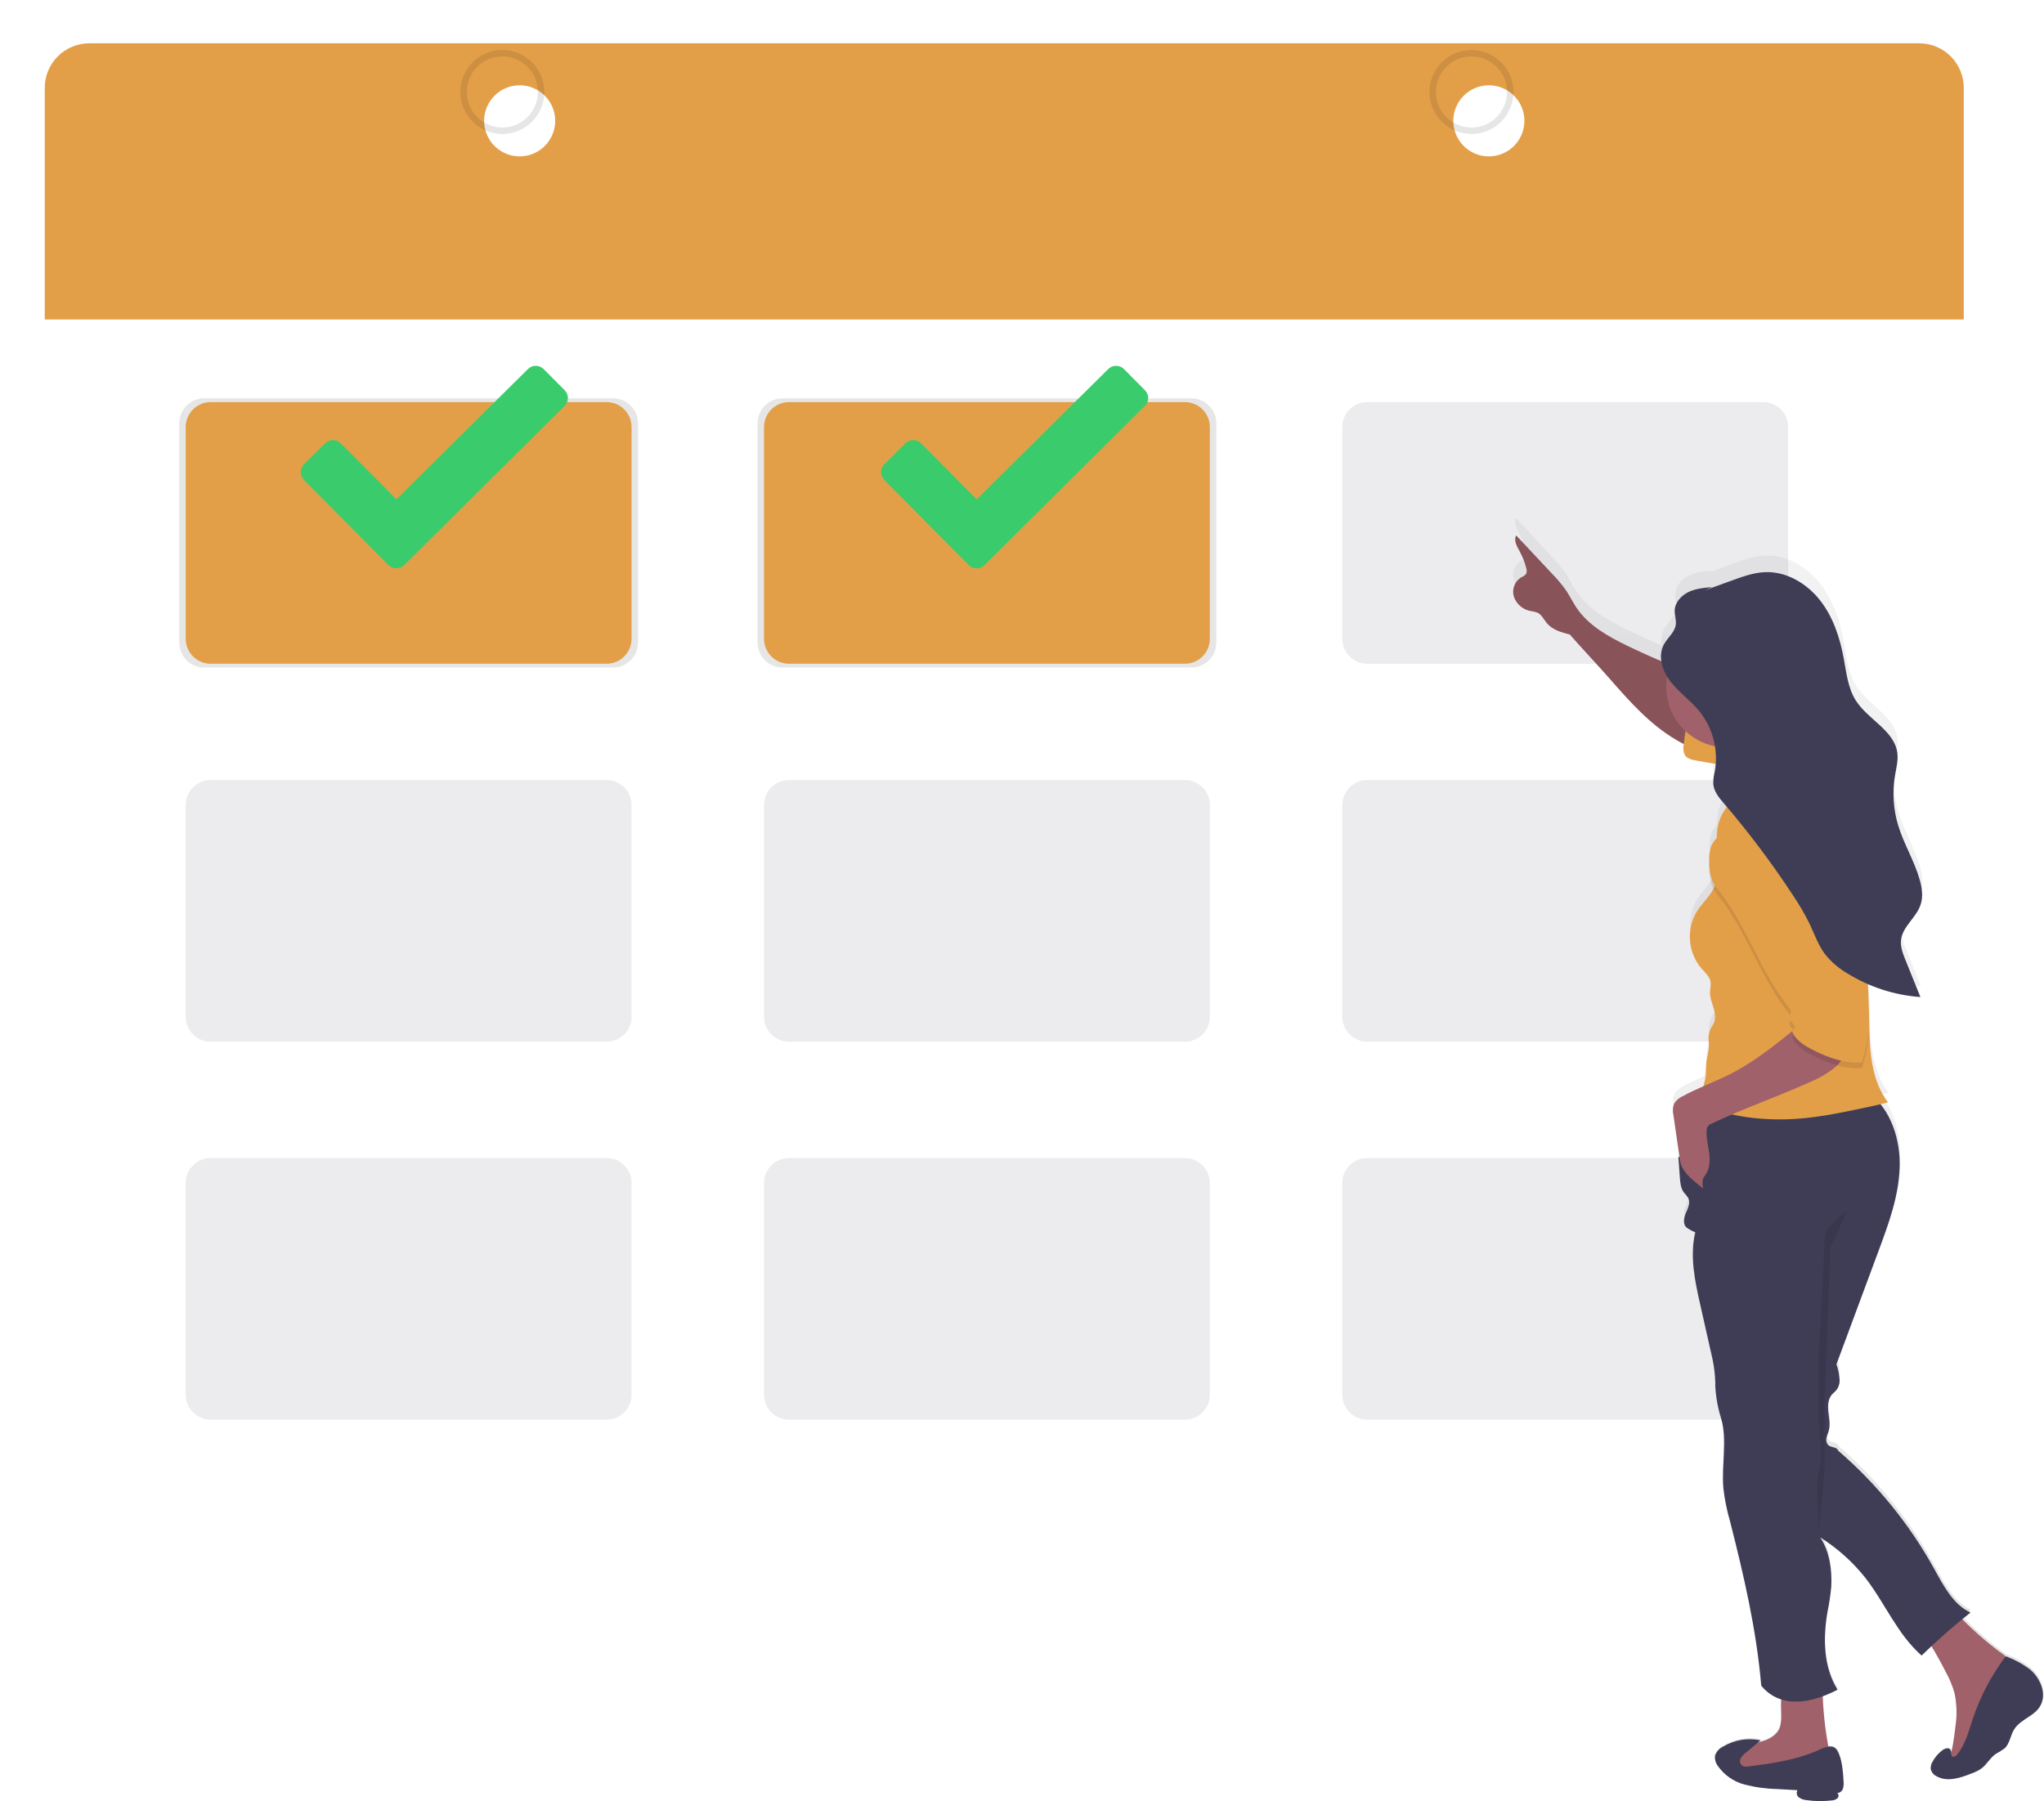 
<svg width="708" height="624" viewBox="0 0 708 624" fill="none" xmlns="http://www.w3.org/2000/svg">
<g filter="url(#filter0_d)">
<path d="M9.5 98.44V540.15C9.5 542.175 9.899 544.18 10.674 546.051C11.449 547.922 12.585 549.622 14.016 551.054C15.448 552.485 17.148 553.621 19.019 554.396C20.89 555.171 22.895 555.57 24.92 555.57H658.79C662.88 555.57 666.802 553.945 669.694 551.054C672.585 548.162 674.21 544.24 674.21 540.15V98.44H9.5Z" fill="white"/>
</g>
<path opacity="0.1" d="M212.35 137.98H70.75C65.973 137.98 62.1 141.853 62.1 146.63V222.6C62.1 227.377 65.973 231.25 70.75 231.25H212.35C217.127 231.25 221 227.377 221 222.6V146.63C221 141.853 217.127 137.98 212.35 137.98Z" fill="black"/>
<path opacity="0.1" d="M412.66 137.98H271.06C266.283 137.98 262.41 141.853 262.41 146.63V222.6C262.41 227.377 266.283 231.25 271.06 231.25H412.66C417.437 231.25 421.31 227.377 421.31 222.6V146.63C421.31 141.853 417.437 137.98 412.66 137.98Z" fill="black"/>
<path d="M210.11 139.29H72.98C68.203 139.29 64.33 143.163 64.33 147.94V221.28C64.33 226.057 68.203 229.93 72.98 229.93H210.11C214.887 229.93 218.76 226.057 218.76 221.28V147.94C218.76 143.163 214.887 139.29 210.11 139.29Z" fill="#E39F48"/>
<path opacity="0.1" d="M473.6 229.93L610.73 229.93C615.507 229.93 619.38 226.057 619.38 221.28V147.94C619.38 143.163 615.507 139.29 610.73 139.29H473.6C468.823 139.29 464.95 143.163 464.95 147.94V221.28C464.95 226.057 468.823 229.93 473.6 229.93Z" fill="#444053"/>
<path d="M273.29 229.93L410.42 229.93C415.197 229.93 419.07 226.057 419.07 221.28V147.94C419.07 143.163 415.197 139.29 410.42 139.29H273.29C268.513 139.29 264.64 143.163 264.64 147.94V221.28C264.64 226.057 268.513 229.93 273.29 229.93Z" fill="#E39F48"/>
<path opacity="0.1" d="M210.11 270.22H72.98C68.203 270.22 64.33 274.093 64.33 278.87V352.21C64.33 356.987 68.203 360.86 72.98 360.86H210.11C214.887 360.86 218.76 356.987 218.76 352.21V278.87C218.76 274.093 214.887 270.22 210.11 270.22Z" fill="#444053"/>
<path opacity="0.1" d="M473.6 360.86H610.73C615.507 360.86 619.38 356.987 619.38 352.21V278.87C619.38 274.093 615.507 270.22 610.73 270.22H473.6C468.823 270.22 464.95 274.093 464.95 278.87V352.21C464.95 356.987 468.823 360.86 473.6 360.86Z" fill="#444053"/>
<path opacity="0.1" d="M273.29 360.86H410.42C415.197 360.86 419.07 356.987 419.07 352.21V278.87C419.07 274.093 415.197 270.22 410.42 270.22H273.29C268.513 270.22 264.64 274.093 264.64 278.87V352.21C264.64 356.987 268.513 360.86 273.29 360.86Z" fill="#444053"/>
<path opacity="0.1" d="M210.11 401.15H72.98C68.203 401.15 64.33 405.023 64.33 409.8V483.14C64.33 487.917 68.203 491.79 72.98 491.79H210.11C214.887 491.79 218.76 487.917 218.76 483.14V409.8C218.76 405.023 214.887 401.15 210.11 401.15Z" fill="#444053"/>
<path opacity="0.1" d="M473.6 491.8H610.73C615.507 491.8 619.38 487.927 619.38 483.15V409.81C619.38 405.033 615.507 401.16 610.73 401.16H473.6C468.823 401.16 464.95 405.033 464.95 409.81V483.15C464.95 487.927 468.823 491.8 473.6 491.8Z" fill="#444053"/>
<path opacity="0.1" d="M273.29 491.8H410.42C415.197 491.8 419.07 487.927 419.07 483.15V409.81C419.07 405.033 415.197 401.16 410.42 401.16H273.29C268.513 401.16 264.64 405.033 264.64 409.81V483.15C264.64 487.927 268.513 491.8 273.29 491.8Z" fill="#444053"/>
<g filter="url(#filter1_d)">
<path d="M9.5 20.43V100.68H674.21V20.43C674.211 18.404 673.813 16.398 673.039 14.526C672.265 12.654 671.129 10.953 669.697 9.52C668.265 8.087 666.565 6.95 664.693 6.175C662.822 5.399 660.816 5 658.79 5H24.92C22.894 5 20.888 5.399 19.017 6.175C17.145 6.95 15.445 8.087 14.013 9.52C12.581 10.953 11.445 12.654 10.671 14.526C9.897 16.398 9.499 18.404 9.5 20.43V20.43ZM174 44.17C171.565 44.17 169.185 43.448 167.161 42.095C165.137 40.743 163.559 38.82 162.627 36.571C161.695 34.322 161.452 31.846 161.927 29.459C162.402 27.07 163.574 24.877 165.296 23.155C167.017 21.434 169.211 20.262 171.598 19.787C173.986 19.312 176.461 19.555 178.711 20.487C180.96 21.419 182.883 22.997 184.235 25.021C185.588 27.045 186.31 29.425 186.31 31.86C186.31 35.125 185.013 38.256 182.704 40.565C180.396 42.873 177.265 44.17 174 44.17V44.17ZM509.71 44.17C507.275 44.17 504.895 43.448 502.871 42.095C500.847 40.743 499.269 38.82 498.337 36.571C497.405 34.322 497.162 31.846 497.637 29.459C498.112 27.07 499.284 24.877 501.005 23.155C502.727 21.434 504.921 20.262 507.308 19.787C509.696 19.312 512.171 19.555 514.421 20.487C516.67 21.419 518.593 22.997 519.945 25.021C521.298 27.045 522.02 29.425 522.02 31.86C522.02 33.478 521.701 35.081 521.081 36.575C520.461 38.07 519.553 39.428 518.407 40.572C517.262 41.715 515.903 42.621 514.407 43.239C512.911 43.856 511.308 44.173 509.69 44.17H509.71Z" fill="#E39F48"/>
</g>
<path opacity="0.1" d="M174 17.31C171.122 17.308 168.308 18.16 165.914 19.757C163.52 21.355 161.653 23.627 160.55 26.285C159.448 28.944 159.158 31.869 159.718 34.692C160.279 37.516 161.664 40.109 163.698 42.145C165.733 44.181 168.325 45.568 171.148 46.13C173.971 46.692 176.897 46.404 179.556 45.303C182.215 44.202 184.488 42.337 186.087 39.945C187.686 37.552 188.54 34.738 188.54 31.86C188.541 29.95 188.166 28.058 187.436 26.293C186.706 24.527 185.635 22.923 184.285 21.572C182.935 20.221 181.331 19.149 179.567 18.418C177.802 17.686 175.91 17.31 174 17.31V17.31ZM174 44.17C171.565 44.17 169.185 43.448 167.161 42.095C165.137 40.743 163.559 38.82 162.627 36.571C161.695 34.322 161.452 31.846 161.927 29.458C162.402 27.07 163.574 24.877 165.296 23.155C167.017 21.434 169.211 20.262 171.599 19.787C173.986 19.311 176.462 19.555 178.711 20.487C180.96 21.419 182.883 22.997 184.235 25.021C185.588 27.045 186.31 29.425 186.31 31.86C186.31 35.125 185.013 38.256 182.705 40.565C180.396 42.873 177.265 44.17 174 44.17V44.17Z" fill="black"/>
<path opacity="0.1" d="M509.69 17.31C506.812 17.31 503.999 18.163 501.606 19.762C499.214 21.361 497.349 23.633 496.247 26.292C495.146 28.951 494.858 31.876 495.419 34.699C495.981 37.521 497.367 40.114 499.402 42.148C501.436 44.183 504.029 45.569 506.851 46.13C509.674 46.692 512.599 46.404 515.258 45.302C517.917 44.201 520.189 42.336 521.788 39.944C523.387 37.551 524.24 34.738 524.24 31.86C524.24 28.001 522.707 24.3 519.978 21.572C517.25 18.843 513.549 17.31 509.69 17.31ZM509.69 44.17C507.255 44.17 504.875 43.448 502.851 42.095C500.826 40.743 499.249 38.82 498.317 36.571C497.385 34.322 497.141 31.846 497.616 29.458C498.091 27.07 499.264 24.877 500.985 23.155C502.707 21.434 504.9 20.262 507.288 19.787C509.676 19.311 512.151 19.555 514.401 20.487C516.65 21.419 518.573 22.997 519.925 25.021C521.278 27.045 522 29.425 522 31.86C522 35.125 520.703 38.256 518.394 40.565C516.086 42.873 512.955 44.17 509.69 44.17Z" fill="black"/>
<path d="M703.18 577.57C700.903 575.856 698.408 574.453 695.76 573.4C695.559 573.296 695.337 573.238 695.11 573.23C689.631 569.297 684.511 564.887 679.81 560.05C680.81 559.25 681.73 558.47 682.71 557.7C676.71 554.84 673.38 548.29 670.14 542.38C661.574 526.669 650.285 512.604 636.8 500.84C636.47 499.57 634.54 499.84 633.51 499.02C633.174 498.697 632.93 498.291 632.802 497.843C632.673 497.395 632.666 496.922 632.78 496.47C632.94 495.55 633.36 494.7 633.59 493.8C634.14 491.69 633.66 489.47 633.42 487.3C633.18 485.13 633.28 482.71 634.72 481.09C635.18 480.56 635.77 480.15 636.22 479.61C636.693 478.974 637.026 478.245 637.199 477.472C637.371 476.698 637.378 475.897 637.22 475.12C637.111 473.563 636.774 472.03 636.22 470.57C641.12 457.237 646.017 443.88 650.91 430.5C654.34 421.16 657.8 411.62 658.15 401.66C658.43 393.66 656.37 385.35 651.53 379.24C652.41 379.03 653.29 378.81 654.16 378.56C648.44 370.98 647.82 360.94 647.67 351.39C647.59 346.63 647.427 341.867 647.18 337.1C648.84 337.83 650.52 338.48 652.24 339.04L653.84 339.53C656.438 340.291 659.089 340.859 661.77 341.23C662.95 341.4 664.15 341.53 665.34 341.61C663.62 337.303 661.903 332.99 660.19 328.67C659.299 326.758 658.757 324.703 658.59 322.6V322.6V322.2C658.59 321.96 658.59 321.72 658.64 321.48C658.708 320.907 658.839 320.344 659.03 319.8C659.119 319.531 659.222 319.267 659.34 319.01C659.696 318.222 660.125 317.469 660.62 316.76C660.98 316.21 661.38 315.68 661.78 315.14C663.27 313.401 664.481 311.441 665.37 309.33C665.722 308.261 665.907 307.145 665.92 306.02C665.939 304.879 665.839 303.74 665.62 302.62C665.48 301.88 665.3 301.13 665.1 300.41C664.97 299.96 664.83 299.51 664.69 299.07L664.57 298.71C664.46 298.37 664.35 298.04 664.23 297.71L664.11 297.37C663.98 297.01 663.85 296.66 663.71 296.3L663.63 296.09C661.72 291.18 659.18 286.5 657.63 281.45C657.223 280.106 656.889 278.741 656.63 277.36C656.56 277.01 656.51 276.65 656.45 276.3C656.39 275.95 656.36 275.7 656.32 275.4C656.28 275.1 656.23 274.7 656.19 274.35L656.1 273.35C656.1 273.03 656.05 272.71 656.03 272.35C656.03 271.74 655.97 271.13 655.96 270.52C655.96 270.3 655.96 270.09 655.96 269.87C655.96 269.41 655.96 268.94 655.96 268.48C655.96 268.23 655.96 267.98 655.96 267.74C655.96 267.28 656.03 266.82 656.07 266.37C656.07 266.15 656.07 265.93 656.14 265.72C656.207 265.053 656.297 264.387 656.41 263.72C656.51 263.13 656.62 262.53 656.74 261.93C657.102 260.288 657.29 258.612 657.3 256.93C657.3 256.61 657.3 256.28 657.23 255.93C657.16 255.58 657.15 255.39 657.1 255.13C657.095 255.05 657.095 254.97 657.1 254.89C657.1 254.71 657.01 254.53 656.97 254.35C656.93 254.17 656.92 254.18 656.89 254.1C656.86 254.02 656.78 253.75 656.72 253.58C656.66 253.41 656.67 253.43 656.64 253.35C656.61 253.27 656.5 252.99 656.42 252.82L656.35 252.64C656.25 252.42 656.14 252.21 656.03 252C655.643 251.27 655.194 250.575 654.69 249.92V249.92C651.4 245.6 645.93 242.31 642.92 237.55C641.163 234.465 640.018 231.069 639.55 227.55C639.4 226.75 639.27 225.95 639.13 225.16C638.99 224.37 638.87 223.59 638.73 222.81C638.64 222.33 638.55 221.81 638.45 221.37L638.39 221.06C638.31 220.68 638.23 220.29 638.14 219.91L638.08 219.64C637.99 219.24 637.9 218.84 637.8 218.44L637.74 218.23C637.64 217.81 637.53 217.39 637.42 216.97C637.415 216.92 637.415 216.87 637.42 216.82C637.3 216.38 637.17 215.94 637.04 215.5V215.41C636.9 214.95 636.76 214.5 636.61 214.05C636.46 213.59 636.3 213.12 636.13 212.66C635.95 212.19 635.78 211.72 635.59 211.26C634.332 208.038 632.629 205.009 630.53 202.26C625.95 196.38 618.87 192.16 611.53 192.44C607.59 192.59 603.81 193.97 600.1 195.34L590.47 198.89L593.16 197.65C590.36 197.9 587.5 198.16 584.97 199.4C582.44 200.64 580.3 203.07 580.22 205.91C580.17 207.56 580.82 209.2 580.61 210.84C580.26 213.55 577.77 215.39 576.48 217.79C575.724 219.236 575.378 220.861 575.48 222.49V222.57C575.48 222.76 575.48 222.94 575.48 223.13C575.475 223.183 575.475 223.237 575.48 223.29V223.61C571.48 221.87 567.48 220.06 563.48 218.12C556.87 214.87 550.18 211.05 546.06 204.89C544.74 202.89 543.72 200.73 542.41 198.75C540.907 196.619 539.235 194.613 537.41 192.75L525.14 179.47C524.2 181.24 525.41 183.33 526.36 185.09C527.369 186.936 528.132 188.906 528.63 190.95C528.872 191.616 528.851 192.349 528.57 193C528.123 193.536 527.544 193.947 526.89 194.19C525.769 194.895 524.913 195.952 524.456 197.194C523.998 198.437 523.964 199.796 524.36 201.06C524.795 202.305 525.547 203.414 526.541 204.28C527.535 205.147 528.738 205.739 530.03 206C530.896 206.099 531.746 206.307 532.56 206.62C534.04 207.35 534.74 209.05 535.8 210.32C537.73 212.64 540.8 213.51 543.73 214.27C548.27 219.51 552.99 224.53 557.53 229.77C564.4 237.7 571.43 245.77 580.39 251.13C581.32 251.69 582.27 252.21 583.23 252.69C583.23 252.85 583.23 253.01 583.18 253.17C582.929 254.352 583.081 255.584 583.61 256.67C584.41 257.94 586.06 258.32 587.53 258.58L594.31 259.79C594.25 260.669 594.14 261.544 593.98 262.41C593.89 262.94 593.78 263.46 593.68 263.99L593.56 264.67C593.56 264.67 593.56 264.74 593.56 264.77C593.56 264.8 593.56 265.13 593.49 265.32C593.42 265.51 593.49 265.45 593.49 265.51V265.99V266.19C593.49 266.4 593.49 266.62 593.49 266.84C593.72 269.5 595.49 271.7 597.26 273.73L598.21 274.88C596.703 276.778 595.646 278.994 595.12 281.36C594.819 282.844 594.671 284.356 594.68 285.87C593.773 286.735 593.087 287.805 592.68 288.99C592.206 290.629 592.03 292.339 592.16 294.04V294.16C592.16 294.79 592.16 295.41 592.16 296.04C592.044 298.429 592.439 300.816 593.32 303.04C593.41 303.22 593.51 303.38 593.6 303.55C592.1 306.49 589.6 308.78 587.81 311.55C586 314.625 585.181 318.184 585.465 321.741C585.75 325.298 587.124 328.682 589.4 331.43C590.77 333.01 592.53 334.53 592.69 336.63C592.666 337.582 592.573 338.532 592.41 339.47C592.25 341.73 593.29 343.87 593.85 346.06C594.32 347.88 594.34 350.06 593.3 351.52C592.248 353.054 591.764 354.907 591.93 356.76C592.44 359.59 591.27 362.42 591.07 365.29C590.98 366.52 591.07 367.77 590.96 369C590.816 370.179 590.572 371.343 590.23 372.48C590.23 372.6 590.17 372.73 590.13 372.86C587.66 373.95 585.21 375.08 582.85 376.39C581.575 376.958 580.522 377.927 579.85 379.15C579.451 380.378 579.396 381.692 579.69 382.95L581.82 397.77L581.45 397.61C581.617 400.037 581.79 402.473 581.97 404.92C582.1 406.77 582.27 408.73 583.37 410.21C583.93 410.807 584.435 411.453 584.88 412.14C585.72 413.84 584.72 415.82 583.98 417.56C583.24 419.3 582.98 421.77 584.61 422.71C585.46 423.301 586.376 423.791 587.34 424.17C585.34 432.51 587.18 441.25 589.04 449.62C590.46 456.02 591.883 462.413 593.31 468.8C593.868 471.513 594.183 474.271 594.25 477.04C594.25 477.44 594.25 477.84 594.25 478.24C594.451 482.048 595.122 485.817 596.25 489.46C598.47 496.94 596.34 505.92 597.04 514.07C597.505 517.99 598.288 521.866 599.38 525.66C604.21 544.82 608.52 563.6 610.18 583.3C611.956 585.561 614.365 587.243 617.1 588.13C616.9 590.55 617.17 593.32 617.1 594.73C617.097 595.898 616.915 597.058 616.56 598.17C615.71 600.39 613.56 601.84 611.33 602.62C610.63 602.86 609.92 603.05 609.2 603.22L610 602.54C605.428 601.547 600.649 602.387 596.69 604.88C596.068 605.197 595.516 605.634 595.064 606.166C594.613 606.698 594.271 607.315 594.06 607.98C593.896 609.25 594.225 610.535 594.98 611.57C597.182 614.793 600.462 617.123 604.23 618.14C607.953 619.12 611.78 619.654 615.63 619.73L622.69 620.14C622.45 620.543 622.365 621.02 622.449 621.481C622.534 621.943 622.783 622.358 623.15 622.65C623.907 623.203 624.805 623.529 625.74 623.59C628.625 624.018 631.554 624.062 634.45 623.72C635.176 623.699 635.877 623.447 636.45 623C636.583 622.879 636.69 622.732 636.762 622.567C636.835 622.403 636.873 622.225 636.873 622.045C636.873 621.865 636.835 621.687 636.762 621.523C636.69 621.358 636.583 621.211 636.45 621.09C636.874 621.077 637.283 620.936 637.626 620.686C637.968 620.436 638.228 620.089 638.37 619.69C638.647 618.877 638.736 618.012 638.63 617.16C638.44 613.87 638.15 609.09 636.44 606.16C636.144 605.627 635.682 605.205 635.124 604.96C634.566 604.714 633.943 604.658 633.35 604.8C632.244 598.945 631.575 593.015 631.35 587.06C633.112 586.399 634.829 585.624 636.49 584.74C631.58 576.81 631.49 566.74 632.99 557.52C633.585 554.609 634.022 551.668 634.3 548.71C634.63 542.81 633.74 536.13 630.47 531.25C636.431 535.041 641.706 539.815 646.07 545.37C652.98 554.37 657.19 565.27 665.66 572.77C666.773 571.683 667.9 570.603 669.04 569.53C670.827 572.557 672.517 575.647 674.11 578.8C675.36 581.119 676.346 583.571 677.05 586.11C677.83 589.994 677.921 593.985 677.32 597.9C677.087 599.98 676.803 602.05 676.47 604.11C676.336 604.991 676.132 605.861 675.86 606.71C675.856 606.439 675.791 606.172 675.67 605.93C675.14 605 673.67 605.42 672.87 606.06C671.445 607.129 670.268 608.494 669.42 610.06C668.953 610.825 668.737 611.716 668.8 612.61C668.93 613.148 669.176 613.651 669.521 614.083C669.867 614.515 670.304 614.866 670.8 615.11C674.51 617.28 679.17 615.71 683.15 614.11C684.25 613.714 685.297 613.187 686.27 612.54C688.27 611.1 689.36 608.73 691.35 607.33C692.412 606.747 693.438 606.099 694.42 605.39C696.27 603.7 696.42 600.85 697.77 598.71C700.01 595.02 705.02 594.07 706.98 590.16C709.25 585.84 706.6 580.39 703.18 577.57Z" fill="url(#paint0_linear)"/>
<path d="M616.97 595.17C616.964 596.325 616.778 597.472 616.42 598.57C615.58 600.76 613.42 602.19 611.2 602.96C608.98 603.73 606.62 603.96 604.36 604.63C603.367 604.856 602.448 605.331 601.69 606.01C599.69 608.01 600.89 611.61 603.23 613.1C605.57 614.59 608.55 614.54 611.33 614.35C617.229 614.007 623.089 613.174 628.85 611.86C630.93 611.37 633.36 610.41 633.69 608.3C633.752 607.629 633.698 606.952 633.53 606.3C632.111 599.142 631.358 591.867 631.28 584.57C631.28 584.09 619.68 583.78 618.6 584.48C616.18 586.07 617.1 592.71 616.97 595.17Z" fill="#A1616A"/>
<path d="M668.69 569.7C670.61 572.88 672.413 576.123 674.1 579.43C675.349 581.714 676.336 584.133 677.04 586.64C677.815 590.47 677.906 594.408 677.31 598.27C677.077 600.317 676.79 602.36 676.45 604.4C676.12 606.4 675.59 608.67 673.88 609.82C674.642 610.272 675.496 610.547 676.379 610.625C677.262 610.703 678.15 610.581 678.98 610.27C680.63 609.631 682.151 608.7 683.47 607.52C692.04 600.45 698.47 590.18 698.79 579.07C698.88 578.202 698.717 577.327 698.32 576.55C697.916 576.006 697.406 575.55 696.82 575.21C690.425 570.854 684.485 565.866 679.09 560.32C678.773 559.893 678.31 559.598 677.79 559.49C677.38 559.492 676.979 559.606 676.63 559.82C673.34 561.47 667.84 563.82 666.47 567.57C667.406 568.042 668.18 568.784 668.69 569.7V569.7Z" fill="#A1616A"/>
<path d="M628.69 606.78C621.49 609.78 613.69 610.86 605.9 611.89C604.9 612.01 603.83 612.09 603.17 611.39C602.908 611.063 602.751 610.665 602.718 610.248C602.686 609.83 602.781 609.413 602.99 609.05C603.415 608.329 603.983 607.702 604.66 607.21L609.83 602.88C605.322 601.924 600.619 602.733 596.69 605.14C595.455 605.755 594.513 606.834 594.07 608.14C593.903 609.398 594.233 610.671 594.99 611.69C597.203 614.879 600.478 617.176 604.23 618.17C607.953 619.135 611.775 619.662 615.62 619.74L622.62 620.14C622.379 620.539 622.294 621.012 622.38 621.47C622.467 621.928 622.72 622.337 623.09 622.62C623.85 623.175 624.751 623.504 625.69 623.57C628.572 623.99 631.497 624.03 634.39 623.69C635.116 623.678 635.819 623.428 636.39 622.98C636.522 622.862 636.628 622.717 636.701 622.555C636.773 622.393 636.811 622.218 636.811 622.04C636.811 621.863 636.773 621.687 636.701 621.525C636.628 621.363 636.522 621.218 636.39 621.1C636.812 621.087 637.221 620.948 637.564 620.7C637.906 620.452 638.166 620.107 638.31 619.71C638.577 618.909 638.666 618.059 638.57 617.22C638.38 613.98 638.09 609.22 636.38 606.39C634.67 603.56 631.11 605.78 628.69 606.78Z" fill="#3F3D56"/>
<path d="M703 578.19C700.719 576.499 698.224 575.117 695.58 574.08C695.474 573.999 695.352 573.943 695.222 573.916C695.091 573.889 694.956 573.892 694.827 573.925C694.698 573.958 694.579 574.019 694.477 574.105C694.375 574.191 694.294 574.298 694.24 574.42C689.517 580.829 685.829 587.938 683.31 595.49C681.88 599.79 680.75 604.37 677.85 607.85C677.47 608.31 676.85 608.78 676.33 608.51C675.58 608.13 676.04 606.92 675.62 606.19C675.1 605.27 673.68 605.69 672.83 606.32C671.401 607.382 670.226 608.748 669.39 610.32C668.911 611.065 668.693 611.948 668.77 612.83C668.895 613.358 669.134 613.852 669.471 614.277C669.808 614.702 670.235 615.048 670.72 615.29C674.43 617.44 679.09 615.89 683.06 614.29C684.156 613.903 685.201 613.383 686.17 612.74C688.17 611.33 689.26 608.98 691.25 607.61C692.312 607.034 693.337 606.393 694.32 605.69C696.16 604.02 696.32 601.21 697.66 599.09C699.9 595.46 704.91 594.52 706.87 590.66C709.06 586.35 706.42 580.97 703 578.19Z" fill="#3F3D56"/>
<path d="M647.19 378.44C655.05 384.34 658.35 394.83 658 404.65C657.65 414.47 654.2 423.89 650.78 433.1C645.88 446.28 640.987 459.457 636.1 472.63C636.645 474.075 636.982 475.59 637.1 477.13C637.255 477.896 637.246 478.685 637.074 479.447C636.901 480.209 636.569 480.926 636.1 481.55C635.64 482.08 635.1 482.49 634.6 483.01C633.16 484.61 633.07 487.01 633.3 489.14C633.53 491.27 634.02 493.47 633.47 495.55C633.24 496.44 632.82 497.28 632.66 498.18C632.548 498.627 632.557 499.096 632.685 499.538C632.814 499.981 633.057 500.382 633.39 500.7C634.39 501.5 636.39 501.24 636.68 502.5C650.126 514.081 661.402 527.965 669.98 543.5C673.22 549.33 676.49 555.79 682.54 558.61C676.645 563.28 670.994 568.25 665.61 573.5C657.16 566.1 652.95 555.33 646.05 546.5C641.682 541.008 636.414 536.298 630.47 532.57C633.74 537.38 634.63 543.98 634.3 549.79C634.023 552.708 633.586 555.61 632.99 558.48C631.44 567.58 631.58 577.48 636.49 585.34C631.25 588.06 625.23 590.08 619.38 589.27C615.709 588.748 612.376 586.845 610.06 583.95C608.4 564.51 604.06 545.95 599.27 527.08C598.172 523.315 597.392 519.465 596.94 515.57C596.24 507.57 598.37 498.67 596.14 491.29C595.017 487.701 594.345 483.985 594.14 480.23C594.14 479.83 594.14 479.44 594.14 479.04C594.072 476.311 593.757 473.593 593.2 470.92L588.94 452C587.08 443.73 585.22 435.11 587.23 426.88C586.271 426.51 585.359 426.03 584.51 425.45C582.88 424.52 583.14 422.09 583.88 420.37C584.62 418.65 585.61 416.7 584.78 415.02C584.337 414.338 583.832 413.698 583.27 413.11C582.17 411.65 582 409.72 581.87 407.9L581.35 400.68C584.369 401.877 586.883 404.077 588.47 406.91C584.53 400.81 586.47 392.11 589.38 385.45C589.921 383.41 591.107 381.6 592.762 380.289C594.416 378.979 596.45 378.239 598.56 378.18C614.59 375.44 634.17 368.65 647.19 378.44Z" fill="#3F3D56"/>
<path opacity="0.1" d="M639.88 419.5C639.88 419.5 632 424.76 632 428.7C632 432.64 630 468.1 630 468.1V493.1C630 493.1 631.31 506.24 630 509.52C628.69 512.8 630 527.91 630 529.88C630 531.85 632 509.52 632 509.52V485.84L634 431.98L639.88 419.5Z" fill="black"/>
<path d="M595.93 237.36L591.34 235.57C581.96 231.81 572.57 228.04 563.49 223.63C556.89 220.42 550.2 216.63 546.09 210.58C544.77 208.58 543.75 206.48 542.44 204.51C540.935 202.403 539.263 200.42 537.44 198.58L525.18 185.48C524.24 187.23 525.44 189.29 526.4 191.02C527.405 192.843 528.168 194.79 528.67 196.81C528.906 197.461 528.881 198.177 528.6 198.81C528.159 199.345 527.582 199.753 526.93 199.99C525.814 200.675 524.958 201.713 524.5 202.94C524.041 204.166 524.006 205.511 524.4 206.76C524.839 207.995 525.591 209.094 526.584 209.949C527.576 210.805 528.774 211.388 530.06 211.64C530.925 211.74 531.775 211.945 532.59 212.25C534.07 212.98 534.77 214.65 535.83 215.9C537.76 218.19 540.83 219.06 543.75 219.8C548.29 224.97 553 229.92 557.54 235.09C564.4 242.91 571.42 250.87 580.38 256.17C583.562 258.115 587.047 259.514 590.69 260.31C591.895 252.546 593.646 244.877 595.93 237.36V237.36Z" fill="#A1616A"/>
<path opacity="0.15" d="M595.93 237.36L591.34 235.57C581.96 231.81 572.57 228.04 563.49 223.63C556.89 220.42 550.2 216.63 546.09 210.58C544.77 208.58 543.75 206.48 542.44 204.51C540.935 202.403 539.263 200.42 537.44 198.58L525.18 185.48C524.24 187.23 525.44 189.29 526.4 191.02C527.405 192.843 528.168 194.79 528.67 196.81C528.906 197.461 528.881 198.177 528.6 198.81C528.159 199.345 527.582 199.753 526.93 199.99C525.814 200.675 524.958 201.713 524.5 202.94C524.041 204.166 524.006 205.511 524.4 206.76C524.839 207.995 525.591 209.094 526.584 209.949C527.576 210.805 528.774 211.388 530.06 211.64C530.925 211.74 531.775 211.945 532.59 212.25C534.07 212.98 534.77 214.65 535.83 215.9C537.76 218.19 540.83 219.06 543.75 219.8C548.29 224.97 553 229.92 557.54 235.09C564.4 242.91 571.42 250.87 580.38 256.17C583.562 258.115 587.047 259.514 590.69 260.31C591.895 252.546 593.646 244.877 595.93 237.36V237.36Z" fill="black"/>
<path d="M587.53 263.47C586.06 263.21 584.41 262.85 583.61 261.59C583.081 260.522 582.929 259.306 583.18 258.14C583.975 250.603 585.654 243.185 588.18 236.04C590.41 240.17 594.8 242.58 598.96 244.75C602.674 246.815 606.546 248.58 610.54 250.03C609.54 249.71 607.09 265.09 605.71 266.03C603.97 267.25 599.77 265.6 597.84 265.27L587.53 263.47Z" fill="#E39F48"/>
<path d="M598.18 258.93C609.789 258.93 619.2 249.519 619.2 237.91C619.2 226.301 609.789 216.89 598.18 216.89C586.571 216.89 577.16 226.301 577.16 237.91C577.16 249.519 586.571 258.93 598.18 258.93Z" fill="#A1616A"/>
<path d="M593.91 255.31C593.91 255.31 607.7 267.13 601.79 275.01C595.88 282.89 592.59 288.15 600.47 288.81C608.35 289.47 634.62 275.67 634.62 275.67C634.62 275.67 610.32 255.97 614.26 244.15C618.2 232.33 593.91 255.31 593.91 255.31Z" fill="#FBBEBE"/>
<path d="M607.14 273.81C604.201 274.516 601.516 276.025 599.384 278.169C597.253 280.313 595.759 283.007 595.07 285.95C593.52 293.03 596.81 300.95 593.71 307.47C592.25 310.57 589.54 312.89 587.71 315.8C585.908 318.829 585.092 322.344 585.375 325.857C585.658 329.37 587.026 332.708 589.29 335.41C590.66 336.97 592.42 338.48 592.58 340.54C592.557 341.479 592.463 342.415 592.3 343.34C592.14 345.57 593.18 347.69 593.74 349.85C594.21 351.64 594.23 353.79 593.19 355.23C592.141 356.739 591.659 358.57 591.83 360.4C592.33 363.2 591.16 365.99 590.96 368.82C590.87 370.04 590.96 371.26 590.85 372.48C590.704 373.641 590.464 374.788 590.13 375.91L588.37 382.4C597.91 386.48 608.05 387.95 618.37 387.76C627.61 387.58 636.72 385.67 645.76 383.76C648.51 383.18 651.26 382.6 653.97 381.85C648.25 374.37 647.64 364.46 647.48 355.05C647.231 339.361 646.059 323.701 643.97 308.15C646.74 302.92 647.97 297.09 649.11 291.28C649.622 288.94 649.837 286.544 649.75 284.15C649.47 279.15 647.17 274.4 644.92 269.87C642.86 265.73 640.63 261.37 636.04 259.58C634.932 259.113 633.723 258.937 632.528 259.068C631.332 259.199 630.19 259.634 629.21 260.33C625.74 262.95 626.77 267.47 625.88 271.33C624.71 276.33 620.1 279.92 615.19 281.33C611.526 282.29 607.729 282.645 603.95 282.38C603.58 282.359 603.223 282.235 602.919 282.023C602.615 281.811 602.376 281.518 602.229 281.178C602.081 280.838 602.031 280.463 602.085 280.096C602.138 279.729 602.292 279.384 602.53 279.1C604.14 277.32 605.76 275.51 607.14 273.81Z" fill="#E39F48"/>
<path d="M623.42 355.06C615.64 361.42 607.77 367.84 598.79 372.34C593.52 374.98 587.92 376.93 582.79 379.77C581.522 380.327 580.469 381.282 579.79 382.49C579.382 383.699 579.326 385 579.63 386.24L581.91 401.96C582.54 406.22 586.63 408.96 589.91 411.68C589.73 410.25 589.44 409.14 590.12 407.87C590.356 407.473 590.613 407.089 590.89 406.72C592.29 404.6 592.34 401.85 592 399.33C591.66 396.81 591 394.33 591.13 391.75C591.102 391.323 591.185 390.896 591.37 390.51C591.556 390.125 591.839 389.794 592.19 389.55C603.36 384.18 615.39 380.06 626.68 374.96C629.667 373.753 632.482 372.155 635.05 370.21C637.631 368.23 639.367 365.347 639.91 362.14C639.962 361.932 639.971 361.716 639.936 361.504C639.902 361.293 639.825 361.091 639.71 360.91C639.483 360.662 639.187 360.487 638.86 360.41C633.8 358.57 628.46 356.88 623.42 355.06Z" fill="#A1616A"/>
<path opacity="0.1" d="M601.81 289.1C597.95 289.75 593.89 291.75 592.58 295.45C592.109 297.072 591.933 298.766 592.06 300.45C591.94 302.818 592.339 305.183 593.23 307.38C593.888 308.593 594.672 309.732 595.57 310.78C604.81 322.62 609.45 337.49 618.45 349.52C619.25 350.58 620.71 351.96 620.26 353.21C620.096 353.534 619.953 353.868 619.83 354.21C619.789 354.533 619.828 354.862 619.943 355.167C620.058 355.472 620.246 355.744 620.49 355.96C620.97 356.4 621.343 356.944 621.58 357.55C621.75 358.18 621.33 359 620.68 358.95C621.76 362.29 625.07 364.24 628.21 365.82C633.43 368.45 639.21 370.52 645.02 369.95C646.11 365.58 647.63 360.64 647.02 356.19C646.382 352.792 645.253 349.504 643.67 346.43L639.76 337.89C636.43 330.6 633.07 323.26 628.43 316.73C626.758 314.663 625.351 312.395 624.24 309.98C623.05 306.89 619.78 304.72 617.8 302.07C614.86 298.07 611.8 294.07 607.86 291.18C606.28 289.96 603.74 288.78 601.81 289.1Z" fill="black"/>
<path d="M601.81 287.13C597.95 287.78 593.89 289.78 592.58 293.47C592.11 295.092 591.934 296.786 592.06 298.47C591.94 300.838 592.339 303.203 593.23 305.4C593.888 306.613 594.672 307.752 595.57 308.8C604.81 320.64 609.45 335.51 618.45 347.54C619.25 348.6 620.71 349.98 620.26 351.23C620.096 351.554 619.953 351.888 619.83 352.23C619.789 352.553 619.828 352.882 619.943 353.187C620.058 353.492 620.246 353.764 620.49 353.98C620.97 354.42 621.343 354.964 621.58 355.57C621.75 356.2 621.33 357.02 620.68 356.97C621.76 360.31 625.07 362.26 628.21 363.84C633.43 366.47 639.21 368.54 645.02 367.97C646.11 363.6 647.63 358.66 647.02 354.21C646.382 350.812 645.253 347.524 643.67 344.45L639.76 335.91C636.43 328.62 633.07 321.28 628.43 314.75C626.756 312.681 625.349 310.41 624.24 307.99C623.05 304.91 619.78 302.74 617.8 300.09C614.86 296.09 611.8 292.09 607.86 289.2C606.28 287.99 603.74 286.81 601.81 287.13Z" fill="#E39F48"/>
<path d="M593 203.38C590.21 203.62 587.34 203.88 584.82 205.1C582.3 206.32 580.15 208.72 580.07 211.52C580.07 213.15 580.67 214.77 580.46 216.38C580.11 219.06 577.62 220.87 576.34 223.24C574.1 227.36 575.84 232.6 578.74 236.24C581.64 239.88 585.57 242.68 588.55 246.3C590.901 249.194 592.601 252.561 593.536 256.17C594.472 259.78 594.62 263.548 593.97 267.22C593.6 268.647 593.422 270.116 593.44 271.59C593.67 274.21 595.44 276.38 597.2 278.38C605.761 288.391 613.684 298.932 620.92 309.94C623.091 313.137 625.042 316.478 626.76 319.94C628.46 323.52 629.76 327.34 632.12 330.51C634.299 333.232 636.968 335.521 639.99 337.26C647.612 341.961 656.258 344.75 665.19 345.39L660.04 332.62C659.13 330.35 658.19 327.96 658.49 325.53C659.06 320.93 663.7 317.91 665.21 313.53C666.21 310.71 665.76 307.6 664.94 304.73C663.12 298.26 659.48 292.44 657.52 286.01C655.802 280.372 655.418 274.412 656.4 268.6C656.83 266.04 657.53 263.47 657.21 260.9C656.26 253.08 647.09 249.34 642.85 242.71C640.11 238.45 639.58 233.2 638.66 228.22C637.33 220.95 634.96 213.69 630.38 207.89C625.8 202.09 618.74 197.89 611.38 198.2C607.44 198.35 603.67 199.72 599.96 201.06L590.32 204.57" fill="#3F3D56"/>
<g opacity="0.1">
<path opacity="0.1" d="M636.03 219.71C636.86 224.2 637.38 228.91 639.48 232.92C639.19 231.36 638.95 229.79 638.66 228.25C637.981 224.33 636.902 220.49 635.44 216.79C635.69 217.76 635.86 218.73 636.03 219.71Z" fill="black"/>
<path opacity="0.1" d="M653.77 260.09C652.793 265.905 653.177 271.868 654.89 277.51C655.36 279.04 655.89 280.51 656.53 282.01C655.697 277.593 655.653 273.063 656.4 268.63C656.83 266.07 657.53 263.5 657.21 260.93C656.915 258.728 656.015 256.651 654.61 254.93C654.46 256.67 654.06 258.38 653.77 260.09Z" fill="black"/>
<path opacity="0.1" d="M664.94 304.76C664.386 302.881 663.718 301.038 662.94 299.24C663.276 301.169 663.146 303.151 662.56 305.02C661.05 309.39 656.4 312.42 655.84 317.02C655.54 319.45 656.47 321.84 657.39 324.11C657.73 324.96 658.07 325.82 658.39 326.67C658.365 326.3 658.365 325.93 658.39 325.56C658.96 320.96 663.6 317.94 665.11 313.56C666.19 310.74 665.76 307.63 664.94 304.76Z" fill="black"/>
<path opacity="0.1" d="M637.37 328.75C634.348 327.007 631.679 324.714 629.5 321.99C627.13 318.82 625.83 314.99 624.13 311.42C622.415 307.957 620.464 304.616 618.29 301.42C611.057 290.41 603.138 279.866 594.58 269.85C594.27 269.5 593.97 269.14 593.67 268.78C593.464 269.705 593.386 270.654 593.44 271.6C593.67 274.22 595.44 276.39 597.2 278.39C605.762 288.401 613.684 298.942 620.92 309.95C623.091 313.147 625.042 316.488 626.76 319.95C628.46 323.53 629.76 327.35 632.12 330.52C634.299 333.242 636.968 335.531 639.99 337.27C647.612 341.971 656.258 344.76 665.19 345.4L661.69 336.8C653.068 336.045 644.74 333.288 637.37 328.75V328.75Z" fill="black"/>
<path opacity="0.1" d="M585.92 237.8C582.92 234.18 579.01 231.43 576.11 227.75C575.85 227.41 575.6 227.06 575.35 226.69C575.29 230.19 576.494 233.595 578.74 236.28C581.64 239.97 585.57 242.72 588.55 246.34C589.713 247.746 590.719 249.275 591.55 250.9C590.931 246.094 588.981 241.557 585.92 237.8V237.8Z" fill="black"/>
</g>
<path d="M195.57 135.15L188.32 127.86C187.962 127.499 187.536 127.212 187.067 127.016C186.597 126.82 186.094 126.72 185.585 126.72C185.076 126.72 184.573 126.82 184.103 127.016C183.634 127.212 183.208 127.499 182.85 127.86L137.32 172.97L118.06 153.57C117.34 152.85 116.363 152.446 115.345 152.446C114.327 152.446 113.35 152.85 112.63 153.57L105.3 160.82C104.58 161.548 104.176 162.531 104.176 163.555C104.176 164.579 104.58 165.562 105.3 166.29L134.55 195.76C135.277 196.479 136.258 196.883 137.28 196.883C138.302 196.883 139.284 196.479 140.01 195.76L195.57 140.62C195.931 140.262 196.218 139.836 196.414 139.367C196.61 138.897 196.71 138.394 196.71 137.885C196.71 137.376 196.61 136.873 196.414 136.403C196.218 135.934 195.931 135.508 195.57 135.15V135.15Z" fill="#3ACC6C"/>
<path d="M396.57 135.15L389.32 127.86C388.962 127.499 388.536 127.212 388.067 127.016C387.597 126.82 387.094 126.72 386.585 126.72C386.076 126.72 385.573 126.82 385.103 127.016C384.634 127.212 384.208 127.499 383.85 127.86L338.32 172.97L319.06 153.57C318.34 152.85 317.363 152.446 316.345 152.446C315.327 152.446 314.35 152.85 313.63 153.57L306.3 160.82C305.58 161.548 305.176 162.531 305.176 163.555C305.176 164.579 305.58 165.562 306.3 166.29L335.55 195.76C336.277 196.479 337.258 196.883 338.28 196.883C339.302 196.883 340.284 196.479 341.01 195.76L396.57 140.62C396.931 140.262 397.218 139.836 397.414 139.367C397.61 138.897 397.71 138.394 397.71 137.885C397.71 137.376 397.61 136.873 397.414 136.403C397.218 135.934 396.931 135.508 396.57 135.15Z" fill="#3ACC6C"/>
<defs>
<filter id="filter0_d" x="0.5" y="93.44" width="694.71" height="487.13" filterUnits="userSpaceOnUse" color-interpolation-filters="sRGB">
<feFlood flood-opacity="0" result="BackgroundImageFix"/>
<feColorMatrix in="SourceAlpha" type="matrix" values="0 0 0 0 0 0 0 0 0 0 0 0 0 0 0 0 0 0 127 0"/>
<feOffset dx="6" dy="10"/>
<feGaussianBlur stdDeviation="7.5"/>
<feColorMatrix type="matrix" values="0 0 0 0 0 0 0 0 0 0 0 0 0 0 0 0 0 0 0.18 0"/>
<feBlend mode="normal" in2="BackgroundImageFix" result="effect1_dropShadow"/>
<feBlend mode="normal" in="SourceGraphic" in2="effect1_dropShadow" result="shape"/>
</filter>
<filter id="filter1_d" x="0.5" y="0" width="694.71" height="125.68" filterUnits="userSpaceOnUse" color-interpolation-filters="sRGB">
<feFlood flood-opacity="0" result="BackgroundImageFix"/>
<feColorMatrix in="SourceAlpha" type="matrix" values="0 0 0 0 0 0 0 0 0 0 0 0 0 0 0 0 0 0 127 0"/>
<feOffset dx="6" dy="10"/>
<feGaussianBlur stdDeviation="7.5"/>
<feColorMatrix type="matrix" values="0 0 0 0 0 0 0 0 0 0 0 0 0 0 0 0 0 0 0.18 0"/>
<feBlend mode="normal" in2="BackgroundImageFix" result="effect1_dropShadow"/>
<feBlend mode="normal" in="SourceGraphic" in2="effect1_dropShadow" result="shape"/>
</filter>
<linearGradient id="paint0_linear" x1="616.01" y1="623.94" x2="616.01" y2="179.45" gradientUnits="userSpaceOnUse">
<stop stop-color="#808080" stop-opacity="0.25"/>
<stop offset="0.54" stop-color="#808080" stop-opacity="0.12"/>
<stop offset="1" stop-color="#808080" stop-opacity="0.1"/>
</linearGradient>
</defs>
</svg>
